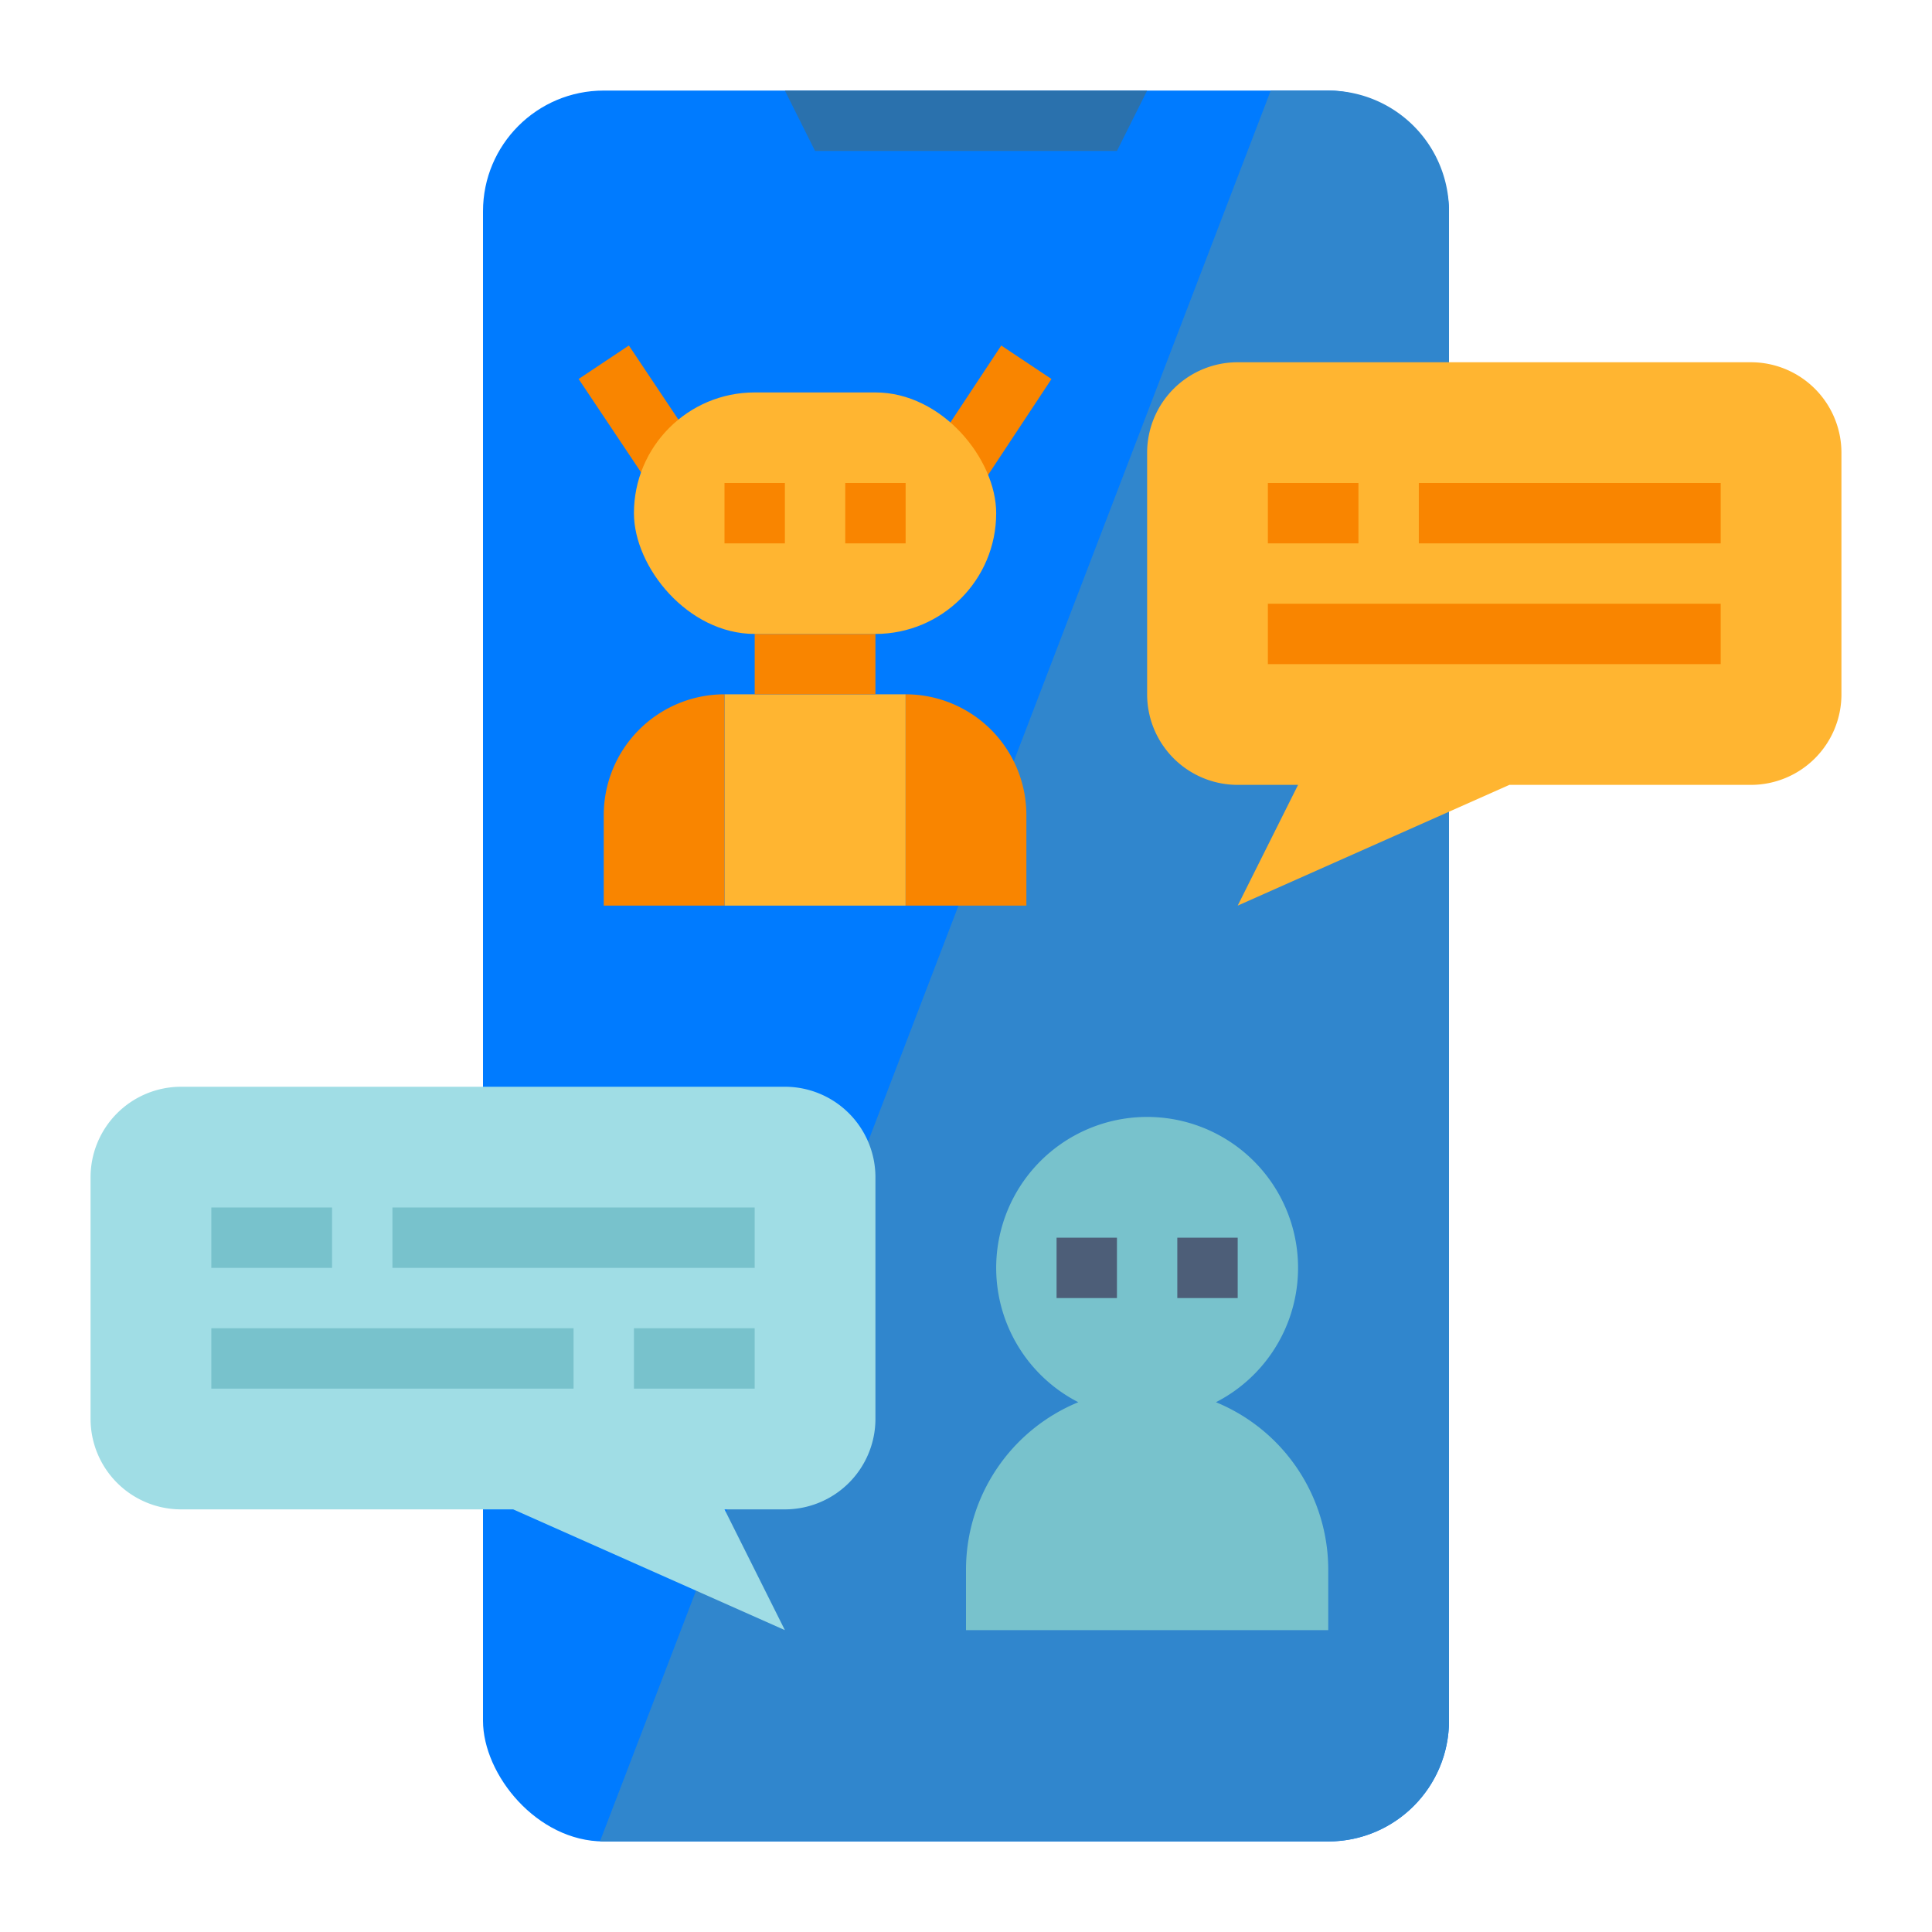 <?xml version="1.0"?>
<svg xmlns="http://www.w3.org/2000/svg" height="512px" viewBox="0 0 512 512" width="512px" class=""><g><g id="Flat"><rect fill="#348fd9" height="464" rx="32" width="256" x="128" y="24" data-original="#348FD9" class="active-path" style="fill:#007BFF" data-old_color="#348fd9"/><path d="m352 24h-15.239l-177.761 463.975c.334.01.667.025 1 .025h192a32 32 0 0 0 32-32v-400a32 32 0 0 0 -32-32z" fill="#3086cd" data-original="#3086CD" class=""/><path d="m216 40h80l8-16h-96z" fill="#2a71ad" data-original="#2A71AD"/><path d="m464 208h-64l-72 32 16-32h-16a24 24 0 0 1 -24-24v-64a24 24 0 0 1 24-24h136a24 24 0 0 1 24 24v64a24 24 0 0 1 -24 24z" fill="#ffb531" data-original="#FFB531" class=""/><path d="m336 128h24v16h-24z" fill="#f98500" data-original="#F98500" class=""/><path d="m336 160h120v16h-120z" fill="#f98500" data-original="#F98500" class=""/><path d="m376 128h80v16h-80z" fill="#f98500" data-original="#F98500" class=""/><path d="m48 400h88l72 32-16-32h16a24 24 0 0 0 24-24v-64a24 24 0 0 0 -24-24h-160a24 24 0 0 0 -24 24v64a24 24 0 0 0 24 24z" fill="#a0dde5" data-original="#A0DDE5" class=""/><path d="m104 320h96v16h-96z" fill="#78c2cc" data-original="#78C2CC"/><path d="m168 352h32v16h-32z" fill="#78c2cc" data-original="#78C2CC"/><path d="m56 352h96v16h-96z" fill="#78c2cc" data-original="#78C2CC"/><path d="m56 320h32v16h-32z" fill="#78c2cc" data-original="#78C2CC"/><path d="m192 184h48v56h-48z" fill="#ffb531" data-original="#FFB531" class=""/><g fill="#f98500"><path d="m200 168h32v16h-32z" data-original="#F98500" class=""/><path d="m192 240h-32v-24a32 32 0 0 1 32-32z" data-original="#F98500" class=""/><path d="m272 240h-32v-56a32 32 0 0 1 32 32z" data-original="#F98500" class=""/><path d="m172.354 128.875-19.01-28.437 13.312-8.875 19.011 28.437z" data-original="#F98500" class=""/><path d="m259.333 129.667-13.312-8.875 19.323-29.229 13.312 8.875z" data-original="#F98500" class=""/></g><rect fill="#ffb531" height="64" rx="32" width="96" x="168" y="104" data-original="#FFB531" class=""/><path d="m192 128h16v16h-16z" fill="#f98500" data-original="#F98500" class=""/><path d="m224 128h16v16h-16z" fill="#f98500" data-original="#F98500" class=""/><path d="m322.238 371.6a40 40 0 1 0 -36.476 0 48.007 48.007 0 0 0 -29.762 44.4v16h96v-16a48.007 48.007 0 0 0 -29.762-44.4z" fill="#78c2cc" data-original="#78C2CC"/><path d="m280 328h16v16h-16z" fill="#4d5e78" data-original="#4D5E78" class="" style="fill:#4D5E78"/><path d="m312 328h16v16h-16z" fill="#4d5e78" data-original="#4D5E78" class="" style="fill:#4D5E78"/></g></g> </svg>
